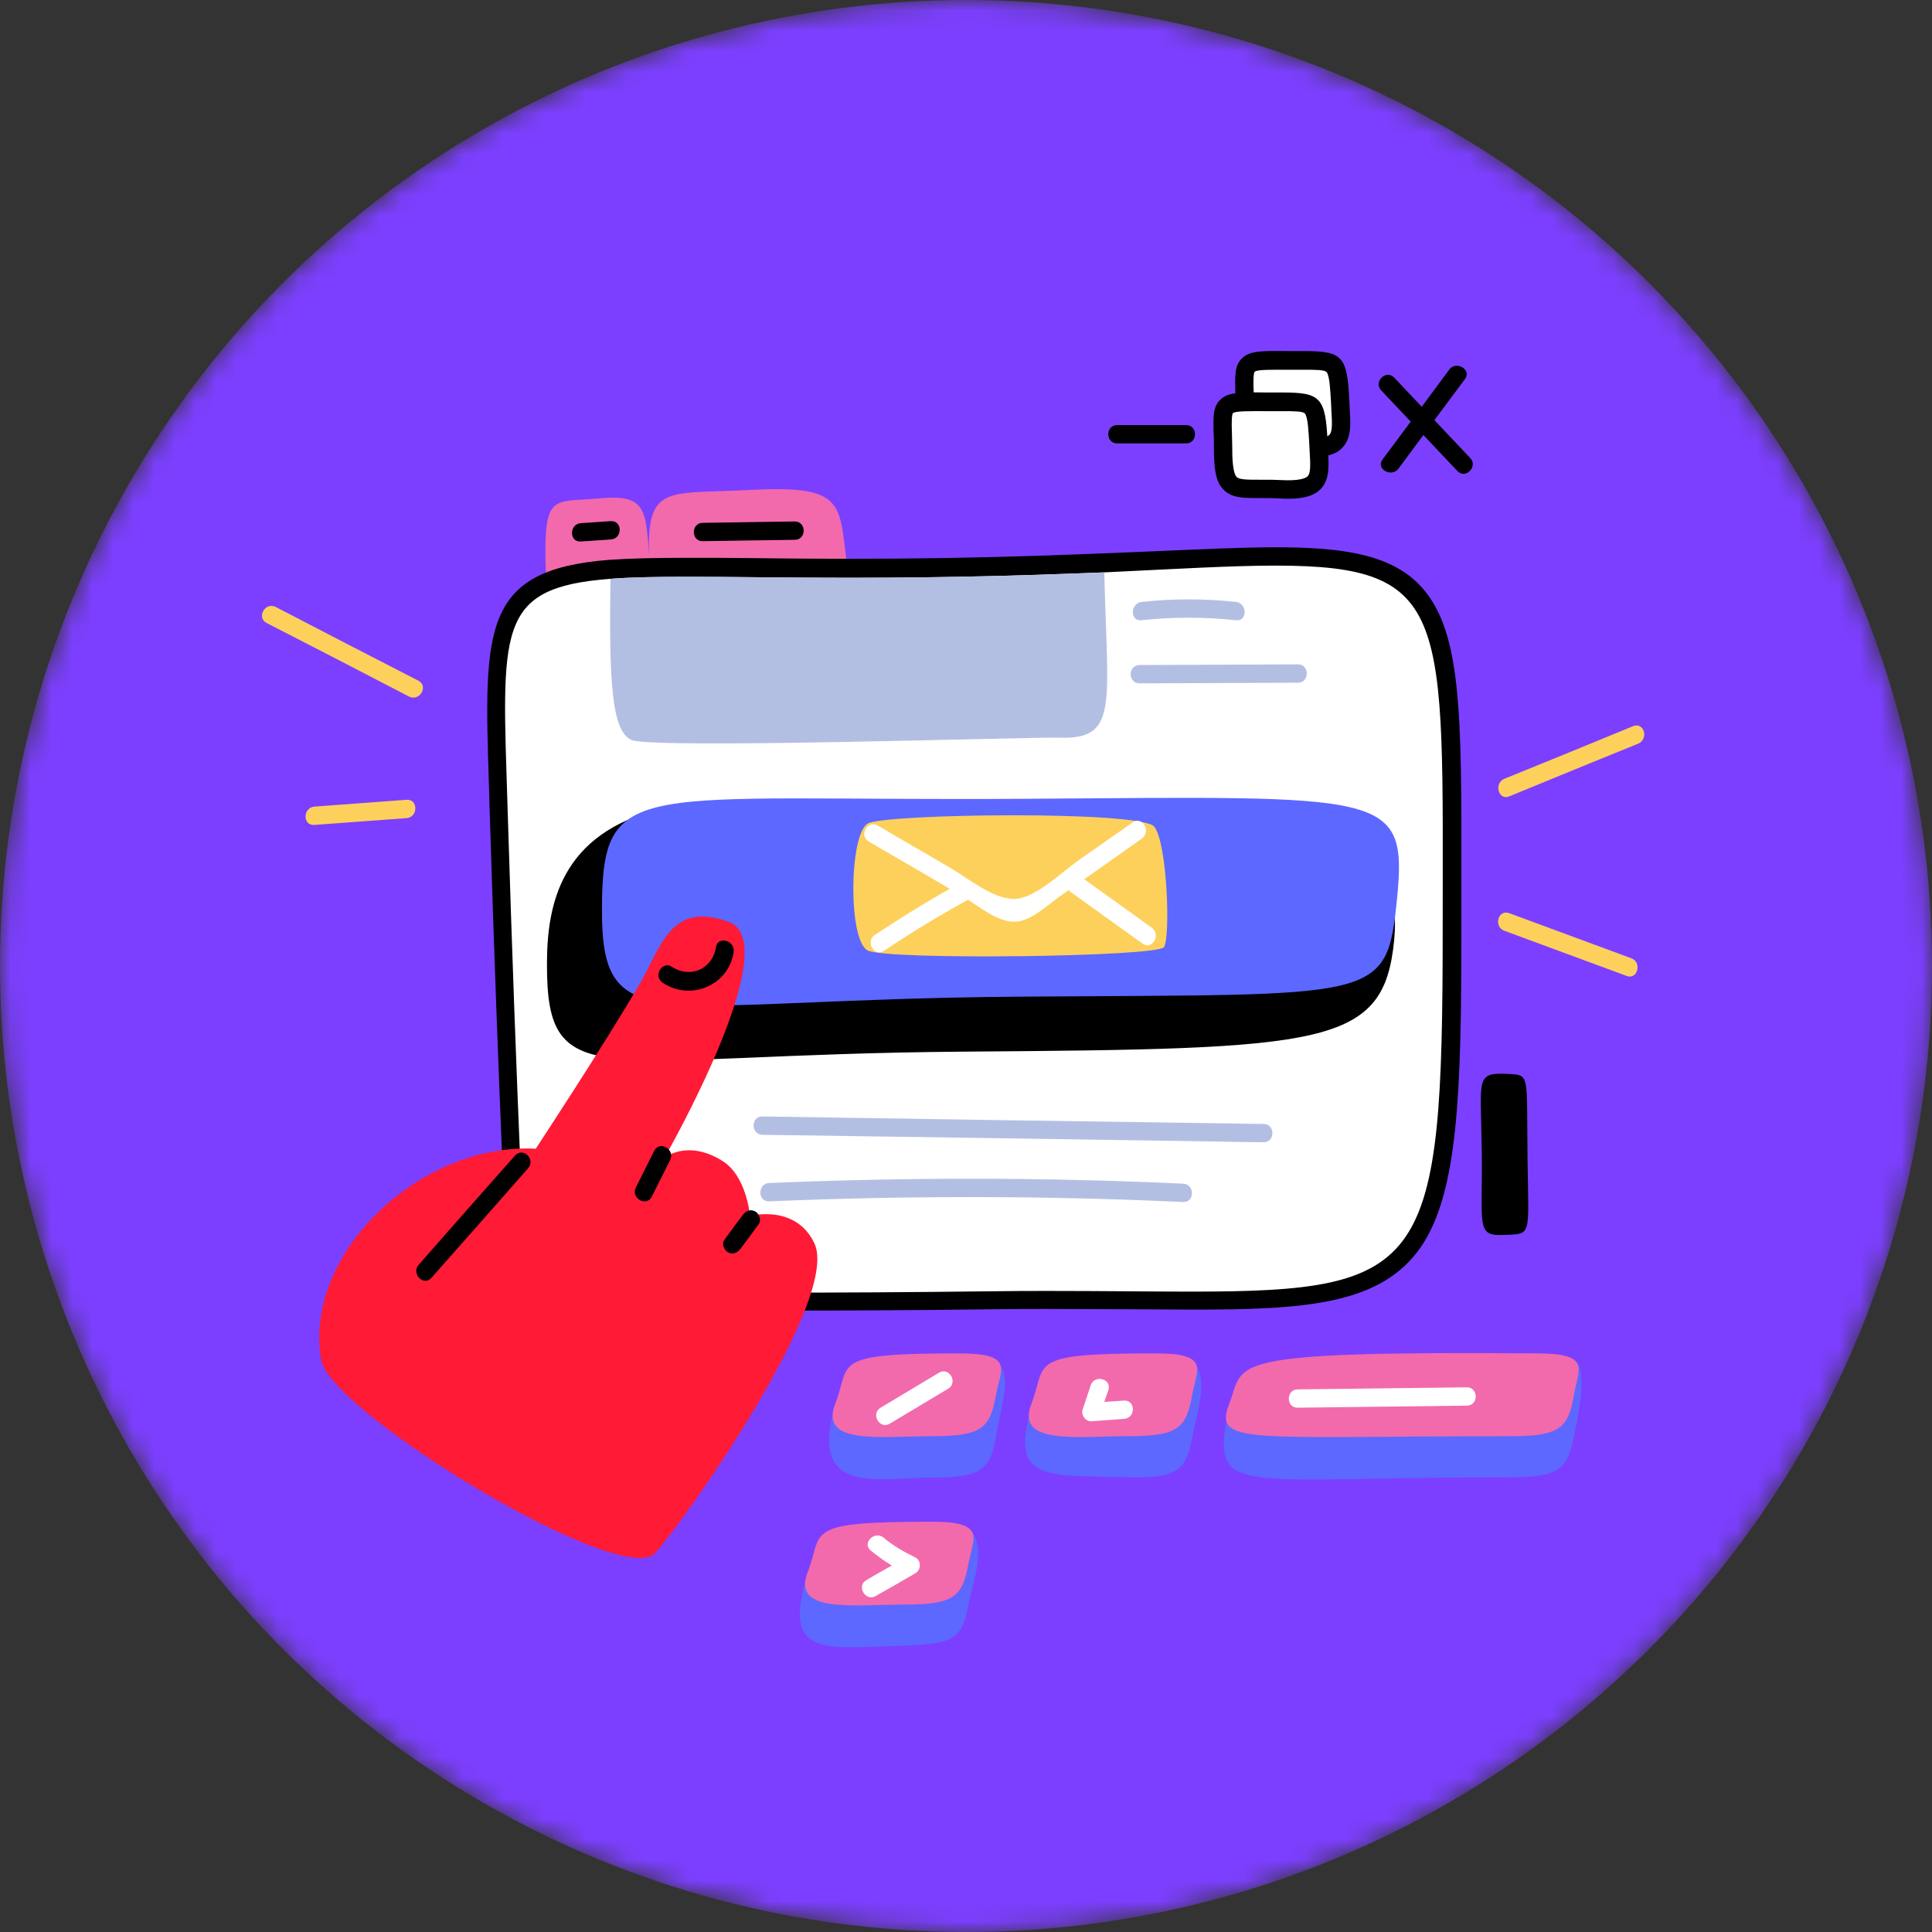 <svg width="94" height="94" viewBox="0 0 94 94" fill="none" xmlns="http://www.w3.org/2000/svg">
<rect x="0" y="0" width="94" height="94" fill="#333333" stroke="none"/>
<mask id="mask0" mask-type="alpha" maskUnits="userSpaceOnUse" x="0" y="0" width="94" height="94">
<circle cx="47" cy="47" r="47" fill="#C4C4C4"/>
</mask>
<g mask="url(#mask0)">
<circle cx="47" cy="47" r="47" fill="#7C3FFF"/>
<path d="M63.439 17.544C60.136 17.544 60.549 17.313 60.549 19.773C60.549 22.234 61.176 21.673 63.34 21.788C65.503 21.904 65.272 21.111 65.206 19.559C65.09 17.544 64.991 17.544 63.439 17.544Z" fill="white"/>
<path d="M63.72 22.251C63.587 22.251 63.455 22.251 63.323 22.234C62.943 22.218 62.597 22.218 62.299 22.218C61.54 22.218 60.995 22.234 60.598 21.821C60.186 21.425 60.12 20.731 60.12 19.773C60.12 19.493 60.12 19.262 60.103 19.047C60.087 18.271 60.07 17.792 60.417 17.445C60.797 17.065 61.358 17.065 62.696 17.082C62.927 17.082 63.175 17.082 63.455 17.082C65.322 17.082 65.553 17.329 65.652 19.526L65.668 19.872C65.718 20.682 65.751 21.326 65.305 21.788C64.991 22.119 64.512 22.251 63.72 22.251ZM62.58 21.326C62.811 21.326 63.075 21.326 63.373 21.342C64.248 21.392 64.578 21.26 64.677 21.161C64.843 20.995 64.809 20.533 64.776 19.939L64.76 19.592C64.727 19.03 64.694 18.271 64.545 18.105C64.446 17.99 64 17.99 63.455 17.99C63.175 17.99 62.927 17.99 62.696 17.99C61.903 17.99 61.16 17.973 61.044 18.089C60.978 18.155 60.978 18.651 60.995 19.03C60.995 19.245 61.011 19.493 61.011 19.773C61.011 20.071 61.011 20.979 61.226 21.194C61.358 21.326 61.771 21.326 62.299 21.326C62.382 21.326 62.481 21.326 62.58 21.326Z" fill="black"/>
<path d="M26.596 28.84C26.364 23.803 26.711 24.48 29.172 24.249C31.633 24.018 31.401 24.926 31.633 27.717C31.897 31.185 26.596 28.84 26.596 28.84Z" fill="#F26AAC"/>
<path d="M31.682 28.774C31.253 23.357 31.897 24.084 36.554 23.836C41.227 23.588 40.798 24.563 41.227 27.568C41.739 31.3 31.682 28.774 31.682 28.774Z" fill="#F26AAC"/>
<path d="M37.941 63.338C27.075 63.338 25.621 63.074 25.489 63.041C25.291 62.991 25.159 62.826 25.142 62.628C25.142 62.545 24.697 53.743 24.251 39.359L24.218 38.17C23.97 30.475 23.887 28.146 29.667 27.7C30.609 27.634 31.798 27.601 33.498 27.601C34.44 27.601 35.464 27.618 36.603 27.618C37.99 27.634 39.543 27.651 41.277 27.651C44.464 27.651 47.486 27.601 50.508 27.502C51.45 27.469 52.358 27.436 53.217 27.403L53.712 27.387C54.554 27.354 55.347 27.32 56.09 27.287C58.419 27.188 60.417 27.089 62.068 27.089C65.041 27.089 67.303 27.37 68.674 28.741C70.672 30.739 70.656 34.851 70.656 43.026V45.172C70.656 61.951 69.714 63.305 57.973 63.305C57.064 63.305 56.074 63.305 55.017 63.288C53.794 63.272 52.473 63.272 51.053 63.272C50.178 63.272 49.253 63.272 48.295 63.288C44.431 63.322 40.947 63.338 37.941 63.338Z" fill="white"/>
<path d="M62.068 27.519C70.639 27.519 70.193 29.963 70.193 45.156C70.193 61.637 69.45 62.843 57.956 62.843C55.991 62.843 53.696 62.81 51.037 62.81C50.161 62.81 49.237 62.81 48.279 62.826C44.117 62.876 40.715 62.892 37.941 62.892C26.81 62.892 25.588 62.611 25.588 62.611C25.588 62.611 25.142 53.892 24.697 39.359C24.432 30.623 24.085 28.592 29.684 28.163C30.724 28.08 31.979 28.064 33.482 28.064C35.563 28.064 38.123 28.113 41.26 28.113C43.903 28.113 46.974 28.08 50.508 27.965C51.648 27.932 52.705 27.882 53.712 27.849C57.18 27.684 59.905 27.519 62.068 27.519ZM62.068 26.627C60.417 26.627 58.402 26.726 56.074 26.825C55.314 26.858 54.521 26.891 53.696 26.924L53.233 26.941C52.374 26.974 51.466 27.007 50.508 27.04C47.486 27.139 44.48 27.188 41.293 27.188C39.576 27.188 38.007 27.172 36.62 27.155C35.48 27.139 34.44 27.139 33.515 27.139C31.765 27.139 30.609 27.172 29.651 27.238C23.458 27.717 23.541 30.557 23.788 38.17L23.821 39.359C24.267 53.743 24.713 62.545 24.713 62.628C24.73 63.024 25.01 63.355 25.407 63.454C25.621 63.503 27.256 63.767 37.957 63.767C40.963 63.767 44.447 63.751 48.312 63.701C49.27 63.685 50.178 63.685 51.053 63.685C52.473 63.685 53.761 63.701 55.017 63.701C56.074 63.701 57.048 63.718 57.973 63.718C63.455 63.718 67.188 63.503 69.136 60.663C70.969 57.987 71.102 53.017 71.102 45.139C71.102 44.396 71.102 43.686 71.102 42.993C71.118 34.422 71.118 30.508 68.988 28.378C67.501 26.924 65.14 26.627 62.068 26.627Z" fill="black"/>
<path d="M51.532 35.891C50.409 35.842 31.864 36.453 30.741 36.007C29.75 35.611 29.634 33.134 29.7 28.163C33.432 27.882 39.774 28.311 50.525 27.965C51.664 27.932 52.721 27.882 53.728 27.849C53.877 34.323 54.439 35.99 51.532 35.891Z" fill="#B3BFE2"/>
<path d="M38.668 25.372C37.181 25.388 35.695 25.421 34.192 25.438C33.614 25.438 33.614 26.346 34.192 26.33C35.679 26.313 37.165 26.28 38.668 26.264C39.246 26.264 39.246 25.372 38.668 25.372Z" fill="black"/>
<path d="M29.717 25.355C29.238 25.388 28.742 25.421 28.264 25.454C27.686 25.487 27.686 26.396 28.264 26.346C28.742 26.313 29.238 26.28 29.717 26.247C30.295 26.214 30.295 25.322 29.717 25.355Z" fill="black"/>
<path d="M62.382 19.559C59.079 19.559 59.492 19.328 59.492 21.788C59.492 24.249 60.12 23.687 62.283 23.803C64.446 23.919 64.215 23.126 64.149 21.573C64.05 19.559 63.934 19.559 62.382 19.559Z" fill="white"/>
<path d="M62.663 24.265C62.531 24.265 62.398 24.265 62.266 24.249C61.887 24.232 61.54 24.232 61.242 24.232C60.483 24.232 59.938 24.232 59.541 23.836C59.129 23.44 59.063 22.746 59.063 21.788C59.063 21.508 59.063 21.276 59.046 21.062C59.03 20.285 59.013 19.806 59.36 19.46C59.74 19.08 60.301 19.08 61.639 19.096C61.87 19.096 62.118 19.096 62.398 19.096C64.265 19.096 64.496 19.344 64.595 21.541L64.611 21.887C64.661 22.697 64.694 23.341 64.248 23.803C63.934 24.117 63.455 24.265 62.663 24.265ZM61.523 23.341C61.754 23.341 62.019 23.341 62.316 23.357C63.191 23.407 63.522 23.274 63.62 23.175C63.786 23.01 63.753 22.548 63.72 21.953L63.703 21.607C63.67 21.045 63.637 20.285 63.488 20.12C63.389 20.005 62.944 20.005 62.398 20.005C62.118 20.005 61.87 20.005 61.639 20.005C60.846 20.005 60.103 19.988 59.987 20.104C59.921 20.17 59.921 20.665 59.938 21.045C59.938 21.26 59.954 21.508 59.954 21.788C59.954 22.085 59.954 22.994 60.169 23.208C60.301 23.341 60.714 23.341 61.242 23.341C61.325 23.341 61.424 23.341 61.523 23.341Z" fill="black"/>
<path d="M57.709 20.682H54.356C53.778 20.682 53.778 21.573 54.356 21.573H57.709C58.286 21.573 58.286 20.682 57.709 20.682Z" fill="black"/>
<path d="M71.531 22.284L67.832 18.37C67.435 17.957 66.808 18.584 67.204 18.997L70.903 22.911C71.3 23.341 71.927 22.697 71.531 22.284Z" fill="black"/>
<path d="M70.507 17.99C69.433 19.443 68.36 20.897 67.27 22.35C66.923 22.812 67.699 23.258 68.046 22.796C69.12 21.342 70.193 19.889 71.283 18.436C71.613 17.974 70.837 17.528 70.507 17.99Z" fill="black"/>
<path d="M60.136 29.286C58.6 29.121 57.081 29.121 55.545 29.286C54.983 29.352 54.967 30.244 55.545 30.177C57.081 30.012 58.6 30.012 60.136 30.177C60.697 30.244 60.697 29.352 60.136 29.286Z" fill="#B3BFE2"/>
<path d="M63.158 32.324C60.582 32.341 58.022 32.341 55.446 32.357C54.868 32.357 54.868 33.249 55.446 33.249C58.022 33.233 60.582 33.233 63.158 33.216C63.72 33.216 63.72 32.324 63.158 32.324Z" fill="#B3BFE2"/>
<path d="M61.474 54.685C53.349 54.569 45.224 54.453 37.099 54.321C36.521 54.305 36.521 55.213 37.099 55.213C45.224 55.329 53.349 55.444 61.474 55.576C62.052 55.576 62.052 54.685 61.474 54.685Z" fill="#B3BFE2"/>
<path d="M57.56 57.591C50.855 57.277 44.15 57.277 37.429 57.558C36.851 57.575 36.851 58.483 37.429 58.45C44.134 58.169 50.838 58.169 57.56 58.483C58.138 58.516 58.138 57.608 57.56 57.591Z" fill="#B3BFE2"/>
<path d="M73.496 52.257C71.762 52.158 72.043 52.373 72.092 55.84C72.158 59.589 71.762 60.151 73.149 60.085C74.553 60.035 74.371 60.2 74.322 56.452C74.272 52.323 74.437 52.323 73.496 52.257Z" fill="black"/>
<path d="M47.238 41.539C36.669 41.605 34.754 38.715 32.194 39.343C27.273 40.532 26.612 44.016 26.612 46.906C26.596 53.396 29.221 51.299 46.892 51.167C64.562 51.035 67.32 50.919 67.832 45.75C68.311 40.598 64.677 41.424 47.238 41.539Z" fill="black"/>
<path d="M49.914 38.864C30.889 38.996 29.304 37.741 29.287 44.231C29.271 50.721 31.897 48.624 49.567 48.492C67.237 48.359 67.468 48.805 67.98 43.636C68.476 38.484 67.369 38.748 49.914 38.864Z" fill="#5C68FF"/>
<path d="M42.218 40.069C41.31 40.614 41.26 45.767 42.218 46.246C43.176 46.724 56.305 46.559 56.635 46.081C56.949 45.602 56.8 41.011 56.156 40.218C55.512 39.425 43.011 39.59 42.218 40.069Z" fill="#FDD05B"/>
<path d="M55.099 40.02C54.224 40.631 53.332 41.258 52.457 41.869C51.615 42.464 50.343 43.736 49.336 43.736C48.279 43.736 47.09 42.712 46.165 42.183C45.009 41.506 43.853 40.846 42.714 40.169C42.218 39.871 41.772 40.647 42.268 40.945C43.803 41.836 45.339 42.728 46.875 43.636C47.585 44.049 48.51 44.892 49.418 44.842C50.194 44.809 51.004 44 51.598 43.587C52.919 42.662 54.24 41.737 55.562 40.796C56.024 40.449 55.578 39.673 55.099 40.02Z" fill="white"/>
<path d="M46.726 42.959C45.306 43.736 43.919 44.594 42.565 45.486C42.086 45.8 42.532 46.576 43.011 46.262C44.365 45.354 45.752 44.512 47.172 43.736C47.684 43.438 47.238 42.679 46.726 42.959Z" fill="white"/>
<path d="M56.041 45.139C54.868 44.297 53.696 43.455 52.523 42.612C52.061 42.282 51.615 43.058 52.077 43.389C53.25 44.231 54.422 45.073 55.595 45.915C56.057 46.246 56.503 45.469 56.041 45.139Z" fill="white"/>
<path d="M15.63 66.178C14.722 61.043 20.403 55.593 26.067 55.89C26.067 55.89 29.321 50.952 31.137 47.848C32.178 46.064 32.623 43.818 35.464 44.859C38.304 45.899 32.326 56.336 32.326 56.336C32.326 56.336 33.433 55.411 35.15 56.485C36.339 57.228 36.488 59.16 36.488 59.16C36.488 59.16 38.717 58.565 39.626 60.498C40.881 63.222 33.367 73.907 31.88 75.559C30.262 77.342 16.093 68.722 15.63 66.178Z" fill="#FF1A36"/>
<path d="M34.836 46.081C34.671 47.137 33.598 47.633 32.689 47.038C32.211 46.725 31.765 47.501 32.243 47.815C33.598 48.723 35.447 47.947 35.695 46.328C35.778 45.75 34.919 45.519 34.836 46.081Z" fill="black"/>
<path d="M25.06 56.22C23.491 57.987 21.939 59.754 20.37 61.538C19.99 61.967 20.617 62.611 20.997 62.165C22.566 60.398 24.119 58.631 25.687 56.848C26.084 56.419 25.456 55.791 25.06 56.22Z" fill="black"/>
<path d="M31.831 55.989C31.533 56.584 31.236 57.178 30.939 57.773C30.675 58.285 31.451 58.747 31.715 58.218C32.012 57.624 32.309 57.029 32.607 56.435C32.855 55.923 32.095 55.477 31.831 55.989Z" fill="black"/>
<path d="M36.752 58.945C36.521 58.813 36.289 58.912 36.141 59.11C35.844 59.507 35.546 59.903 35.249 60.316C35.1 60.514 35.216 60.811 35.414 60.927C35.645 61.059 35.877 60.96 36.025 60.762C36.322 60.365 36.62 59.969 36.917 59.556C37.049 59.374 36.95 59.061 36.752 58.945Z" fill="black"/>
<path d="M79.458 35.33C77.377 36.189 75.28 37.047 73.199 37.889C72.67 38.104 72.901 38.963 73.43 38.748C75.511 37.889 77.608 37.031 79.689 36.189C80.234 35.974 80.003 35.115 79.458 35.33Z" fill="#FDD05B"/>
<path d="M79.375 46.626L73.43 44.429C72.885 44.231 72.654 45.09 73.199 45.288L79.144 47.484C79.672 47.683 79.904 46.824 79.375 46.626Z" fill="#FDD05B"/>
<path d="M20.353 33.117C18.041 31.928 15.729 30.739 13.417 29.533C12.905 29.269 12.46 30.045 12.971 30.31C15.283 31.499 17.595 32.688 19.907 33.893C20.419 34.141 20.865 33.381 20.353 33.117Z" fill="#FDD05B"/>
<path d="M19.775 38.913C18.289 39.029 16.786 39.128 15.3 39.244C14.722 39.293 14.722 40.185 15.3 40.136C16.786 40.02 18.289 39.921 19.775 39.805C20.353 39.772 20.353 38.864 19.775 38.913Z" fill="#FDD05B"/>
<path d="M56.949 65.881C50.574 65.782 50.706 66.591 50.128 68.672C49.154 72.14 51.02 71.76 54.885 71.876C57.345 71.942 57.725 71.496 58.022 69.861C58.237 68.639 59.294 65.914 56.949 65.881Z" fill="#5C68FF"/>
<path d="M56.222 65.848C49.848 65.848 50.971 66.294 50.178 68.309C49.402 70.323 52.407 69.877 54.868 69.877C57.329 69.877 57.709 69.498 58.006 67.863C58.237 66.624 58.898 65.848 56.222 65.848Z" fill="#F26AAC"/>
<path d="M74.95 65.947C60.863 65.766 60.087 66.773 59.707 68.887C58.997 72.867 60.136 71.876 73.447 71.876C75.907 71.876 76.238 71.496 76.584 69.861C76.832 68.656 77.08 67.252 76.865 66.542C76.667 65.98 76.238 65.964 74.95 65.947Z" fill="#5C68FF"/>
<path d="M74.784 65.848C59.244 65.733 60.582 66.294 59.806 68.309C59.03 70.323 60.698 69.878 73.447 69.878C75.907 69.878 76.287 69.498 76.584 67.863C76.782 66.624 77.46 65.848 74.784 65.848Z" fill="#F26AAC"/>
<path d="M71.366 67.499C68.624 67.532 65.883 67.566 63.142 67.599C62.563 67.599 62.563 68.507 63.142 68.49C65.883 68.457 68.624 68.424 71.366 68.391C71.944 68.391 71.944 67.499 71.366 67.499Z" fill="white"/>
<path d="M47.024 65.881C40.649 65.881 41.277 67.599 40.534 68.755C39.493 72.784 42.862 71.892 45.323 71.892C47.783 71.892 48.18 71.513 48.461 69.878C48.824 67.747 49.716 65.881 47.024 65.881Z" fill="#5C68FF"/>
<path d="M46.677 65.848C40.302 65.848 41.425 66.294 40.633 68.309C39.856 70.323 42.862 69.877 45.323 69.877C47.783 69.877 48.163 69.498 48.46 67.863C48.692 66.624 49.369 65.848 46.677 65.848Z" fill="#F26AAC"/>
<path d="M45.868 74.072C39.493 74.254 40.352 74.997 39.229 76.748C38.106 80.661 40.088 80.182 43.985 80.067C46.446 80.001 46.826 79.687 47.123 78.052C47.354 76.83 48.56 74.006 45.868 74.072Z" fill="#5C68FF"/>
<path d="M45.339 74.039C38.965 74.039 40.088 74.485 39.295 76.5C38.519 78.514 41.525 78.069 43.985 78.069C46.446 78.069 46.825 77.689 47.123 76.054C47.354 74.832 48.014 74.039 45.339 74.039Z" fill="#F26AAC"/>
<path d="M54.686 68.144C54.373 68.16 54.042 68.193 53.728 68.21C53.794 68.011 53.861 67.83 53.927 67.632C54.108 67.087 53.249 66.855 53.068 67.4C52.936 67.797 52.804 68.193 52.672 68.589C52.589 68.854 52.82 69.167 53.101 69.151C53.629 69.118 54.158 69.068 54.686 69.035C55.264 69.002 55.264 68.111 54.686 68.144Z" fill="white"/>
<path d="M45.686 66.789C44.745 67.351 43.787 67.929 42.846 68.49C42.35 68.788 42.796 69.564 43.292 69.267C44.233 68.705 45.191 68.127 46.132 67.566C46.628 67.268 46.182 66.492 45.686 66.789Z" fill="white"/>
<path d="M44.53 75.773C43.985 75.509 43.457 75.212 42.994 74.815C42.549 74.452 41.921 75.08 42.367 75.443C42.697 75.707 43.028 75.955 43.391 76.169C42.978 76.401 42.565 76.632 42.152 76.88C41.657 77.16 42.103 77.936 42.598 77.656C43.242 77.293 43.886 76.929 44.53 76.549C44.811 76.401 44.844 75.922 44.53 75.773Z" fill="white"/>
</g>
</svg>
